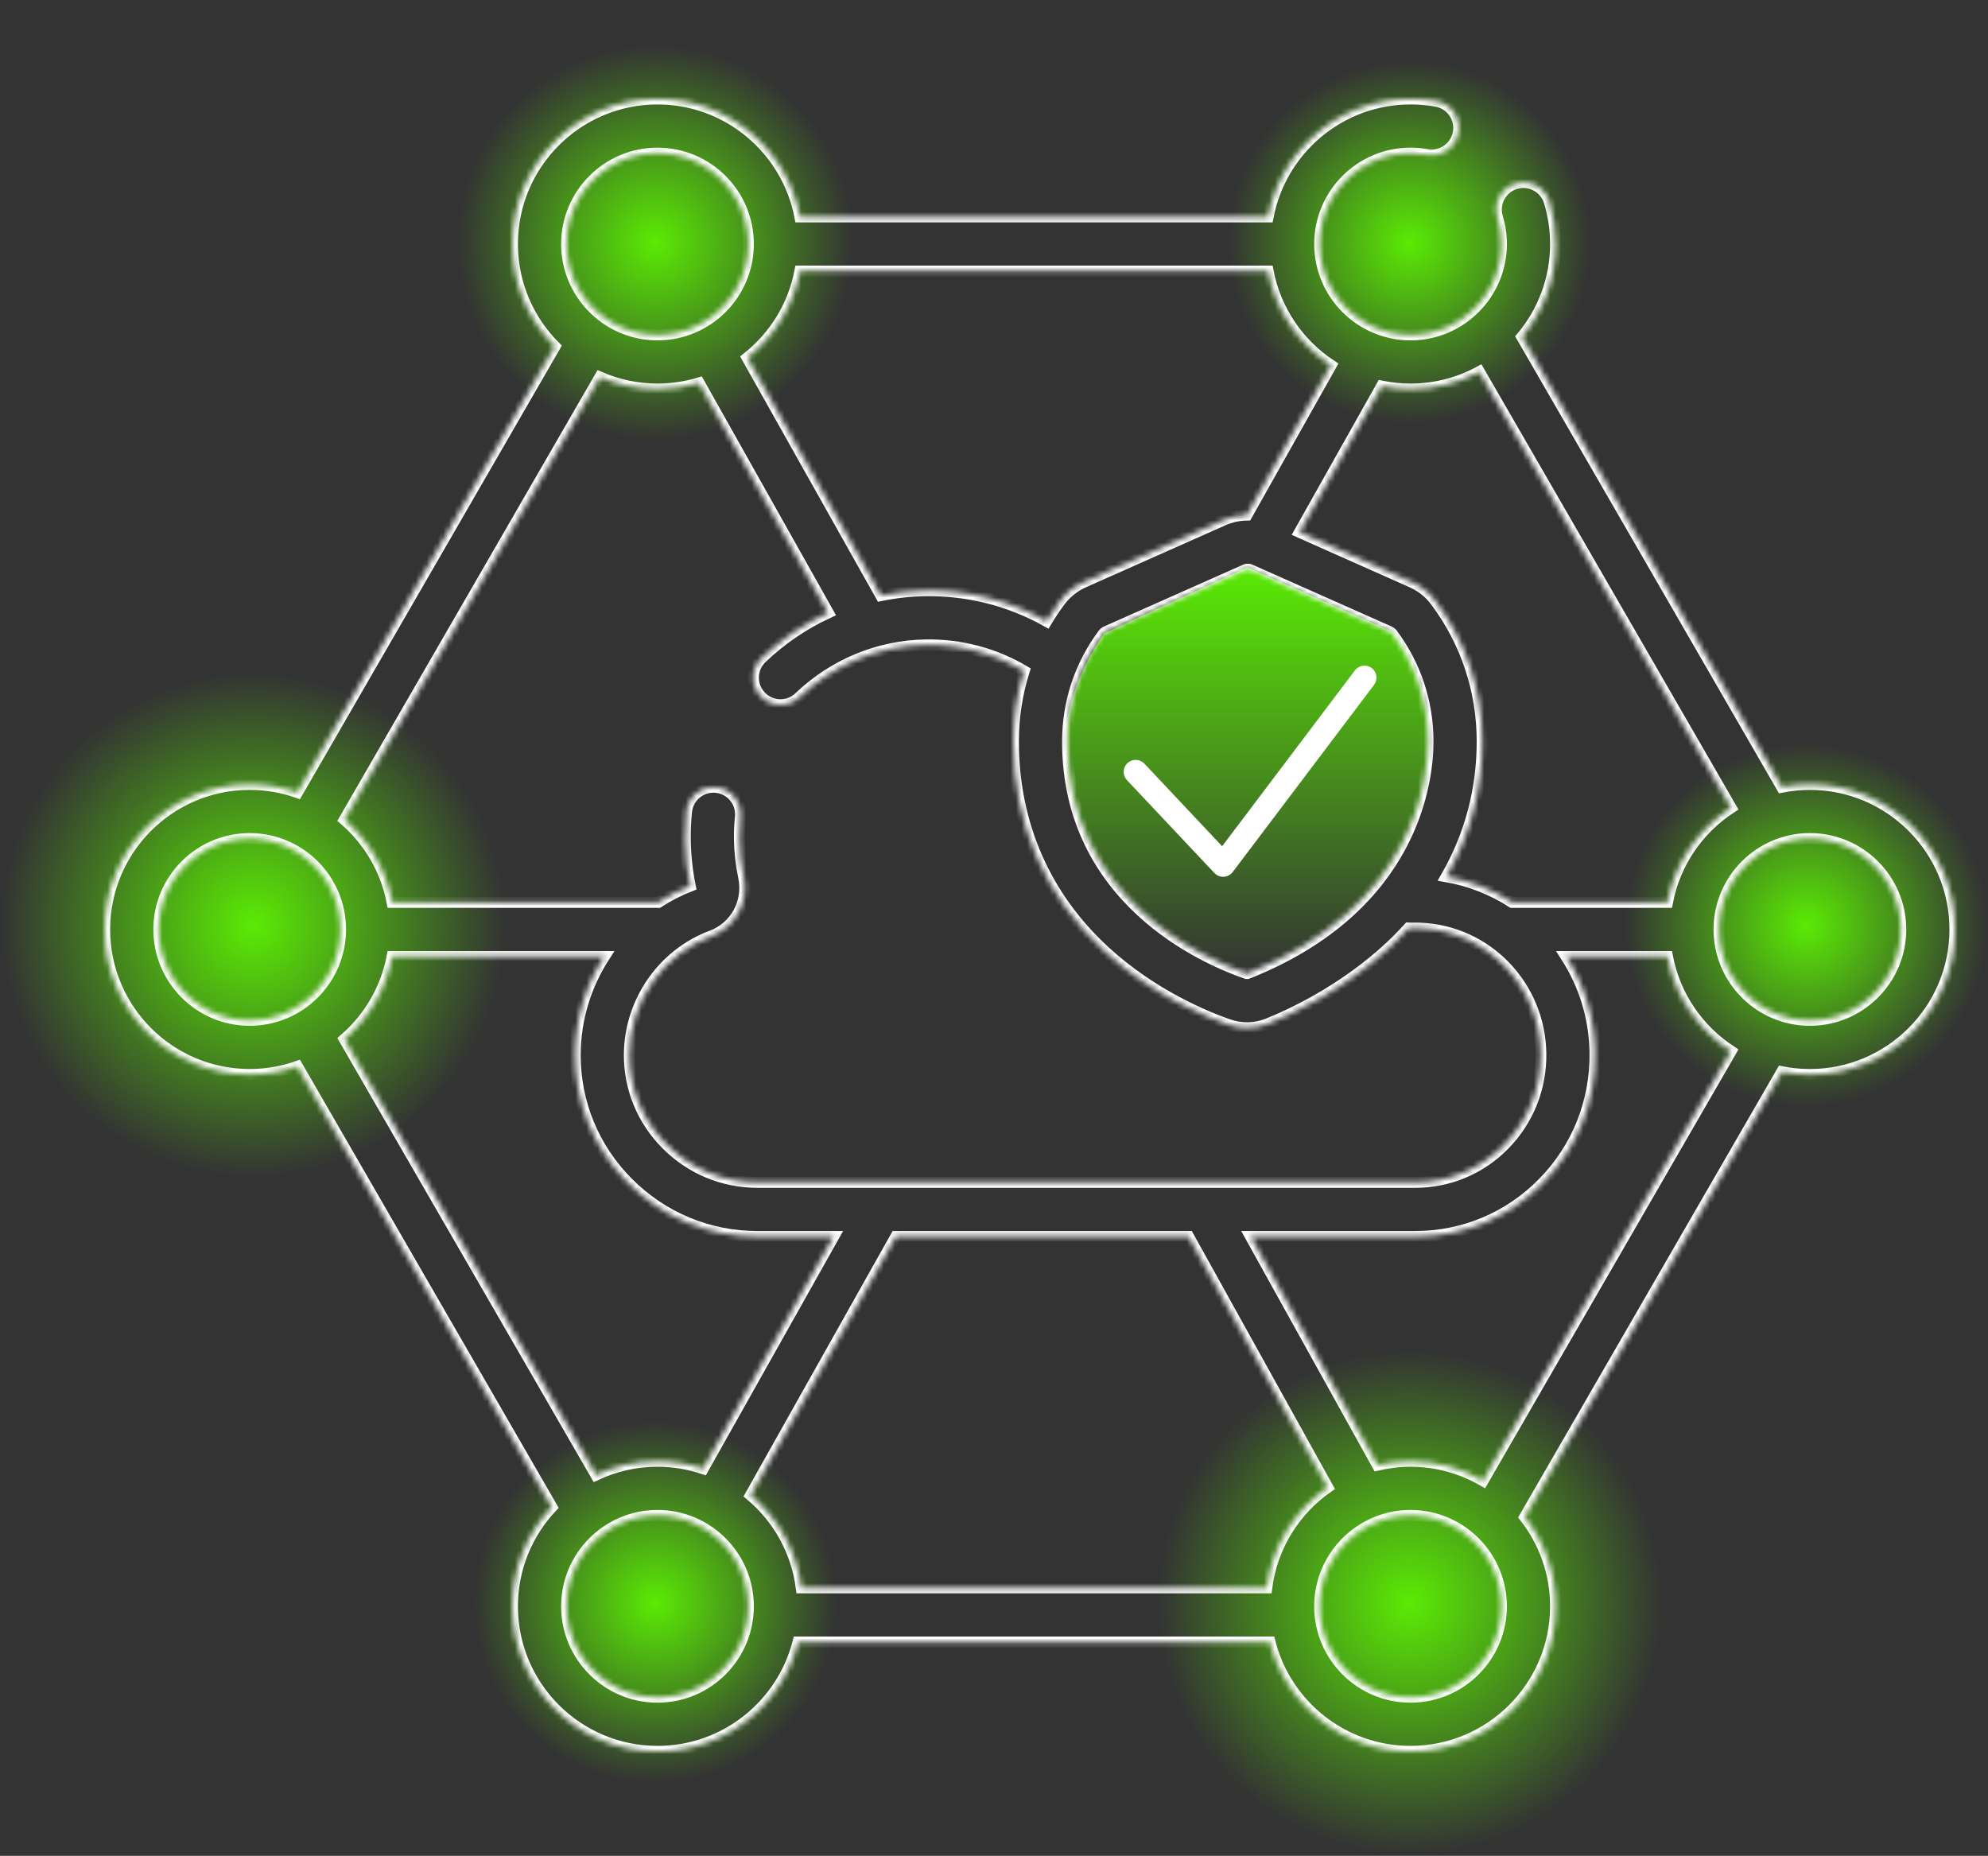 <svg width="361" height="337" viewBox="0 0 361 337" fill="none" xmlns="http://www.w3.org/2000/svg">
<rect x="0" y="0" width="361" height="337" fill="#333333" stroke="none"/>
<path d="M200.5 115C180.001 145 208 172 226.5 177C264.9 161.4 264 130 253.5 115L226.5 103L200.5 115Z" fill="url(#paint0_linear_1629_4113)"/>
<circle cx="119" cy="44" r="36" fill="url(#paint1_radial_1629_4113)"/>
<circle cx="256" cy="291" r="46" fill="url(#paint2_radial_1629_4113)"/>
<circle cx="46" cy="168" r="46" fill="url(#paint3_radial_1629_4113)"/>
<circle cx="119" cy="291" r="33" fill="url(#paint4_radial_1629_4113)"/>
<circle cx="256" cy="44" r="33" fill="url(#paint5_radial_1629_4113)"/>
<circle cx="328" cy="168" r="33" fill="url(#paint6_radial_1629_4113)"/>
<mask id="path-8-inside-1_1629_4113" fill="white">
<path d="M328.659 142.438C326.913 142.438 325.208 142.613 323.556 142.939L276.351 61.177C280.174 56.604 282.48 50.721 282.48 44.309C282.48 41.692 282.097 39.106 281.341 36.624C280.548 34.023 277.799 32.559 275.198 33.349C272.598 34.142 271.132 36.892 271.925 39.492C272.398 41.044 272.637 42.665 272.637 44.309C272.637 53.405 265.237 60.806 256.141 60.806C247.044 60.806 239.644 53.406 239.644 44.309C239.644 35.212 247.044 27.811 256.141 27.811C257.134 27.811 258.128 27.9 259.097 28.075C261.771 28.555 264.333 26.78 264.815 24.105C265.297 21.43 263.52 18.869 260.845 18.387C259.301 18.108 257.719 17.967 256.141 17.967C243.298 17.967 232.581 27.207 230.268 39.386H145.264C142.951 27.207 132.233 17.967 119.391 17.967C104.867 17.967 93.051 29.784 93.051 44.308C93.051 51.57 96.004 58.154 100.773 62.923L54.014 143.911C51.296 142.96 48.379 142.437 45.341 142.437C30.816 142.438 19 154.254 19 168.779C19 183.303 30.816 195.12 45.341 195.12C48.379 195.12 51.296 194.597 54.014 193.646L100.212 273.664C95.777 278.38 93.05 284.722 93.05 291.692C93.05 306.216 104.866 318.033 119.39 318.033C131.679 318.033 142.028 309.573 144.923 298.171H230.607C233.501 309.573 243.85 318.033 256.139 318.033C270.663 318.033 282.479 306.216 282.479 291.692C282.479 285.579 280.38 279.95 276.873 275.476L323.554 194.62C325.206 194.945 326.912 195.12 328.657 195.12C343.182 195.12 354.999 183.304 354.999 168.779C355 154.254 343.184 142.438 328.659 142.438ZM268.631 67.493L314.35 146.681C308.432 150.526 304.148 156.679 302.786 163.857H274.569C271.008 161.56 266.971 159.947 262.637 159.189C266.928 151.727 269.152 143.439 269.152 134.653C269.152 125.356 266.207 116.523 260.637 109.108C259.537 107.645 258.057 106.471 256.356 105.716L235.965 96.654L250.879 70.12C252.58 70.466 254.338 70.649 256.14 70.649C260.657 70.649 264.911 69.505 268.631 67.493ZM200.405 115.02C200.5 114.894 200.641 114.787 200.812 114.71L226.145 103.454C226.424 103.33 226.746 103.329 227.027 103.454L252.359 114.711C252.531 114.787 252.672 114.894 252.767 115.021C257.046 120.718 259.309 127.506 259.309 134.653C259.309 141.473 256.948 164.665 226.569 176.766C226.496 176.795 226.416 176.797 226.345 176.773C218.725 174.148 193.862 163.353 193.862 134.653C193.862 127.506 196.124 120.717 200.405 115.02ZM241.716 66.333L226.431 93.526C224.969 93.547 223.509 93.853 222.147 94.458L196.814 105.715C196.814 105.715 196.813 105.715 196.812 105.716C195.112 106.471 193.632 107.644 192.534 109.108C191.632 110.309 190.806 111.55 190.043 112.821C183.301 109.049 175.734 107.126 167.909 107.273C165.213 107.319 162.549 107.617 159.943 108.148L135.688 64.978C140.571 61.119 144.058 55.575 145.263 49.23H230.267C231.621 56.362 235.857 62.482 241.716 66.333ZM119.391 27.811C128.487 27.811 135.888 35.212 135.888 44.309C135.888 53.406 128.487 60.806 119.391 60.806C110.295 60.806 102.894 53.406 102.894 44.309C102.894 35.212 110.295 27.811 119.391 27.811ZM108.932 68.478C112.141 69.872 115.676 70.649 119.391 70.649C122.021 70.649 124.56 70.256 126.958 69.536L150.408 111.273C146.009 113.3 141.922 116.061 138.326 119.494C136.36 121.372 136.288 124.487 138.165 126.453C139.132 127.466 140.428 127.976 141.725 127.976C142.947 127.976 144.171 127.524 145.123 126.614C151.387 120.633 159.538 117.26 168.076 117.115C174.43 117.016 180.569 118.634 185.982 121.834C184.689 125.935 184.018 130.24 184.018 134.652C184.018 149.621 189.779 162.811 200.68 172.796C209.438 180.819 219.303 184.758 223.138 186.079C224.21 186.447 225.327 186.631 226.445 186.631C227.724 186.631 229.002 186.39 230.209 185.909C234.008 184.395 243.785 179.998 252.482 171.869C253.638 170.789 254.723 169.672 255.763 168.534C255.937 168.547 256.114 168.552 256.292 168.546C256.832 168.53 257.383 168.532 257.933 168.555C270.017 169.04 279.62 179.017 279.796 191.27C279.886 197.558 277.521 203.471 273.137 207.918C268.83 212.288 263.099 214.694 257.002 214.694H137.525C131.289 214.694 125.42 212.247 121 207.8C116.638 203.414 114.255 197.617 114.29 191.48C114.345 181.919 120.334 173.271 129.193 169.96C133.554 168.331 136.013 163.815 135.04 159.223C134.57 157.001 134.314 154.715 134.28 152.427C134.26 151.073 134.32 149.706 134.455 148.366C134.73 145.661 132.76 143.246 130.056 142.972C127.355 142.692 124.936 144.667 124.662 147.371C124.488 149.089 124.413 150.839 124.438 152.571C124.479 155.37 124.78 158.169 125.335 160.898C123.293 161.693 121.363 162.691 119.558 163.856H71.213C70.083 157.904 66.946 152.658 62.532 148.846L108.932 68.478ZM230.021 288.326H145.51C144.648 281.6 141.245 275.661 136.291 271.506L162.679 224.539H215.83L241.104 270.081C235.148 274.239 230.987 280.788 230.021 288.326ZM28.844 168.779C28.844 159.682 36.244 152.282 45.341 152.282C54.437 152.282 61.837 159.682 61.837 168.779C61.837 177.875 54.438 185.275 45.341 185.275C36.244 185.275 28.844 177.875 28.844 168.779ZM71.213 173.7H109.746C106.405 178.884 104.483 185.01 104.447 191.426C104.397 200.204 107.797 208.485 114.02 214.743C120.302 221.061 128.65 224.54 137.526 224.54H151.388L127.7 266.701C125.086 265.829 122.294 265.35 119.391 265.35C115.399 265.35 111.613 266.247 108.219 267.844L62.532 188.711C66.946 184.899 70.083 179.653 71.213 173.7ZM119.391 308.188C110.295 308.188 102.894 300.787 102.894 291.69C102.894 282.593 110.295 275.193 119.391 275.193C128.487 275.193 135.888 282.593 135.888 291.69C135.888 300.787 128.487 308.188 119.391 308.188ZM256.139 308.188C247.043 308.188 239.642 300.787 239.642 291.69C239.642 282.593 247.043 275.193 256.139 275.193C265.236 275.193 272.636 282.593 272.636 291.69C272.636 300.787 265.236 308.188 256.139 308.188ZM269.308 268.893C265.43 266.644 260.934 265.35 256.139 265.35C254.069 265.35 252.058 265.598 250.125 266.051L227.088 224.539H257.002C265.756 224.539 273.977 221.091 280.149 214.83C286.397 208.491 289.767 200.074 289.639 191.13C289.547 184.712 287.629 178.734 284.387 173.7H302.786C304.149 180.878 308.431 187.03 314.35 190.876L269.308 268.893ZM328.659 185.275C319.562 185.275 312.162 177.875 312.162 168.778C312.162 159.681 319.562 152.281 328.659 152.281C337.755 152.281 345.156 159.682 345.156 168.779C345.156 177.875 337.756 185.275 328.659 185.275Z"/>
</mask>
<path d="M328.659 142.438C326.913 142.438 325.208 142.613 323.556 142.939L276.351 61.177C280.174 56.604 282.48 50.721 282.48 44.309C282.48 41.692 282.097 39.106 281.341 36.624C280.548 34.023 277.799 32.559 275.198 33.349C272.598 34.142 271.132 36.892 271.925 39.492C272.398 41.044 272.637 42.665 272.637 44.309C272.637 53.405 265.237 60.806 256.141 60.806C247.044 60.806 239.644 53.406 239.644 44.309C239.644 35.212 247.044 27.811 256.141 27.811C257.134 27.811 258.128 27.9 259.097 28.075C261.771 28.555 264.333 26.78 264.815 24.105C265.297 21.43 263.52 18.869 260.845 18.387C259.301 18.108 257.719 17.967 256.141 17.967C243.298 17.967 232.581 27.207 230.268 39.386H145.264C142.951 27.207 132.233 17.967 119.391 17.967C104.867 17.967 93.051 29.784 93.051 44.308C93.051 51.57 96.004 58.154 100.773 62.923L54.014 143.911C51.296 142.96 48.379 142.437 45.341 142.437C30.816 142.438 19 154.254 19 168.779C19 183.303 30.816 195.12 45.341 195.12C48.379 195.12 51.296 194.597 54.014 193.646L100.212 273.664C95.777 278.38 93.05 284.722 93.05 291.692C93.05 306.216 104.866 318.033 119.39 318.033C131.679 318.033 142.028 309.573 144.923 298.171H230.607C233.501 309.573 243.85 318.033 256.139 318.033C270.663 318.033 282.479 306.216 282.479 291.692C282.479 285.579 280.38 279.95 276.873 275.476L323.554 194.62C325.206 194.945 326.912 195.12 328.657 195.12C343.182 195.12 354.999 183.304 354.999 168.779C355 154.254 343.184 142.438 328.659 142.438ZM268.631 67.493L314.35 146.681C308.432 150.526 304.148 156.679 302.786 163.857H274.569C271.008 161.56 266.971 159.947 262.637 159.189C266.928 151.727 269.152 143.439 269.152 134.653C269.152 125.356 266.207 116.523 260.637 109.108C259.537 107.645 258.057 106.471 256.356 105.716L235.965 96.654L250.879 70.12C252.58 70.466 254.338 70.649 256.14 70.649C260.657 70.649 264.911 69.505 268.631 67.493ZM200.405 115.02C200.5 114.894 200.641 114.787 200.812 114.71L226.145 103.454C226.424 103.33 226.746 103.329 227.027 103.454L252.359 114.711C252.531 114.787 252.672 114.894 252.767 115.021C257.046 120.718 259.309 127.506 259.309 134.653C259.309 141.473 256.948 164.665 226.569 176.766C226.496 176.795 226.416 176.797 226.345 176.773C218.725 174.148 193.862 163.353 193.862 134.653C193.862 127.506 196.124 120.717 200.405 115.02ZM241.716 66.333L226.431 93.526C224.969 93.547 223.509 93.853 222.147 94.458L196.814 105.715C196.814 105.715 196.813 105.715 196.812 105.716C195.112 106.471 193.632 107.644 192.534 109.108C191.632 110.309 190.806 111.55 190.043 112.821C183.301 109.049 175.734 107.126 167.909 107.273C165.213 107.319 162.549 107.617 159.943 108.148L135.688 64.978C140.571 61.119 144.058 55.575 145.263 49.23H230.267C231.621 56.362 235.857 62.482 241.716 66.333ZM119.391 27.811C128.487 27.811 135.888 35.212 135.888 44.309C135.888 53.406 128.487 60.806 119.391 60.806C110.295 60.806 102.894 53.406 102.894 44.309C102.894 35.212 110.295 27.811 119.391 27.811ZM108.932 68.478C112.141 69.872 115.676 70.649 119.391 70.649C122.021 70.649 124.56 70.256 126.958 69.536L150.408 111.273C146.009 113.3 141.922 116.061 138.326 119.494C136.36 121.372 136.288 124.487 138.165 126.453C139.132 127.466 140.428 127.976 141.725 127.976C142.947 127.976 144.171 127.524 145.123 126.614C151.387 120.633 159.538 117.26 168.076 117.115C174.43 117.016 180.569 118.634 185.982 121.834C184.689 125.935 184.018 130.24 184.018 134.652C184.018 149.621 189.779 162.811 200.68 172.796C209.438 180.819 219.303 184.758 223.138 186.079C224.21 186.447 225.327 186.631 226.445 186.631C227.724 186.631 229.002 186.39 230.209 185.909C234.008 184.395 243.785 179.998 252.482 171.869C253.638 170.789 254.723 169.672 255.763 168.534C255.937 168.547 256.114 168.552 256.292 168.546C256.832 168.53 257.383 168.532 257.933 168.555C270.017 169.04 279.62 179.017 279.796 191.27C279.886 197.558 277.521 203.471 273.137 207.918C268.83 212.288 263.099 214.694 257.002 214.694H137.525C131.289 214.694 125.42 212.247 121 207.8C116.638 203.414 114.255 197.617 114.29 191.48C114.345 181.919 120.334 173.271 129.193 169.96C133.554 168.331 136.013 163.815 135.04 159.223C134.57 157.001 134.314 154.715 134.28 152.427C134.26 151.073 134.32 149.706 134.455 148.366C134.73 145.661 132.76 143.246 130.056 142.972C127.355 142.692 124.936 144.667 124.662 147.371C124.488 149.089 124.413 150.839 124.438 152.571C124.479 155.37 124.78 158.169 125.335 160.898C123.293 161.693 121.363 162.691 119.558 163.856H71.213C70.083 157.904 66.946 152.658 62.532 148.846L108.932 68.478ZM230.021 288.326H145.51C144.648 281.6 141.245 275.661 136.291 271.506L162.679 224.539H215.83L241.104 270.081C235.148 274.239 230.987 280.788 230.021 288.326ZM28.844 168.779C28.844 159.682 36.244 152.282 45.341 152.282C54.437 152.282 61.837 159.682 61.837 168.779C61.837 177.875 54.438 185.275 45.341 185.275C36.244 185.275 28.844 177.875 28.844 168.779ZM71.213 173.7H109.746C106.405 178.884 104.483 185.01 104.447 191.426C104.397 200.204 107.797 208.485 114.02 214.743C120.302 221.061 128.65 224.54 137.526 224.54H151.388L127.7 266.701C125.086 265.829 122.294 265.35 119.391 265.35C115.399 265.35 111.613 266.247 108.219 267.844L62.532 188.711C66.946 184.899 70.083 179.653 71.213 173.7ZM119.391 308.188C110.295 308.188 102.894 300.787 102.894 291.69C102.894 282.593 110.295 275.193 119.391 275.193C128.487 275.193 135.888 282.593 135.888 291.69C135.888 300.787 128.487 308.188 119.391 308.188ZM256.139 308.188C247.043 308.188 239.642 300.787 239.642 291.69C239.642 282.593 247.043 275.193 256.139 275.193C265.236 275.193 272.636 282.593 272.636 291.69C272.636 300.787 265.236 308.188 256.139 308.188ZM269.308 268.893C265.43 266.644 260.934 265.35 256.139 265.35C254.069 265.35 252.058 265.598 250.125 266.051L227.088 224.539H257.002C265.756 224.539 273.977 221.091 280.149 214.83C286.397 208.491 289.767 200.074 289.639 191.13C289.547 184.712 287.629 178.734 284.387 173.7H302.786C304.149 180.878 308.431 187.03 314.35 190.876L269.308 268.893ZM328.659 185.275C319.562 185.275 312.162 177.875 312.162 168.778C312.162 159.681 319.562 152.281 328.659 152.281C337.755 152.281 345.156 159.682 345.156 168.779C345.156 177.875 337.756 185.275 328.659 185.275Z" stroke="white" stroke-width="2" mask="url(#path-8-inside-1_1629_4113)"/>
<path d="M246.799 122.316L222.007 155.148L207.111 139.322C206.889 139.086 206.582 138.948 206.258 138.938C205.934 138.928 205.619 139.048 205.383 139.27C205.147 139.492 205.008 139.799 204.999 140.123C204.989 140.447 205.108 140.762 205.33 140.998L221.22 157.879C221.334 158 221.472 158.097 221.626 158.163C221.779 158.229 221.944 158.263 222.111 158.263H222.177C222.355 158.252 222.529 158.203 222.686 158.119C222.843 158.035 222.979 157.917 223.086 157.774L248.755 123.782C248.95 123.523 249.033 123.197 248.987 122.876C248.941 122.555 248.77 122.266 248.511 122.071C248.251 121.877 247.925 121.793 247.604 121.839C247.284 121.885 246.994 122.056 246.799 122.316Z" fill="white" stroke="white" stroke-width="1.913"/>
<defs>
<linearGradient id="paint0_linear_1629_4113" x1="226.518" y1="103" x2="226.518" y2="177" gradientUnits="userSpaceOnUse">
<stop stop-color="#5FFF00"/>
<stop offset="0" stop-color="#5FFF00" stop-opacity="0.9"/>
<stop offset="1" stop-color="#5FFF00" stop-opacity="0"/>
</linearGradient>
<radialGradient id="paint1_radial_1629_4113" cx="0" cy="0" r="1" gradientUnits="userSpaceOnUse" gradientTransform="translate(119 44) rotate(90) scale(36)">
<stop stop-color="#5FFF00"/>
<stop offset="0" stop-color="#5FFF00" stop-opacity="0.9"/>
<stop offset="1" stop-color="#5FFF00" stop-opacity="0"/>
</radialGradient>
<radialGradient id="paint2_radial_1629_4113" cx="0" cy="0" r="1" gradientUnits="userSpaceOnUse" gradientTransform="translate(256 291) rotate(90) scale(46)">
<stop stop-color="#5FFF00"/>
<stop offset="0" stop-color="#5FFF00" stop-opacity="0.9"/>
<stop offset="1" stop-color="#5FFF00" stop-opacity="0"/>
</radialGradient>
<radialGradient id="paint3_radial_1629_4113" cx="0" cy="0" r="1" gradientUnits="userSpaceOnUse" gradientTransform="translate(46 168) rotate(90) scale(46)">
<stop stop-color="#5FFF00"/>
<stop offset="0" stop-color="#5FFF00" stop-opacity="0.9"/>
<stop offset="1" stop-color="#5FFF00" stop-opacity="0"/>
</radialGradient>
<radialGradient id="paint4_radial_1629_4113" cx="0" cy="0" r="1" gradientUnits="userSpaceOnUse" gradientTransform="translate(119 291) rotate(90) scale(33)">
<stop stop-color="#5FFF00"/>
<stop offset="0" stop-color="#5FFF00" stop-opacity="0.9"/>
<stop offset="1" stop-color="#5FFF00" stop-opacity="0"/>
</radialGradient>
<radialGradient id="paint5_radial_1629_4113" cx="0" cy="0" r="1" gradientUnits="userSpaceOnUse" gradientTransform="translate(256 44) rotate(90) scale(33)">
<stop stop-color="#5FFF00"/>
<stop offset="0" stop-color="#5FFF00" stop-opacity="0.9"/>
<stop offset="1" stop-color="#5FFF00" stop-opacity="0"/>
</radialGradient>
<radialGradient id="paint6_radial_1629_4113" cx="0" cy="0" r="1" gradientUnits="userSpaceOnUse" gradientTransform="translate(328 168) rotate(90) scale(33)">
<stop stop-color="#5FFF00"/>
<stop offset="0" stop-color="#5FFF00" stop-opacity="0.9"/>
<stop offset="1" stop-color="#5FFF00" stop-opacity="0"/>
</radialGradient>
</defs>
</svg>
